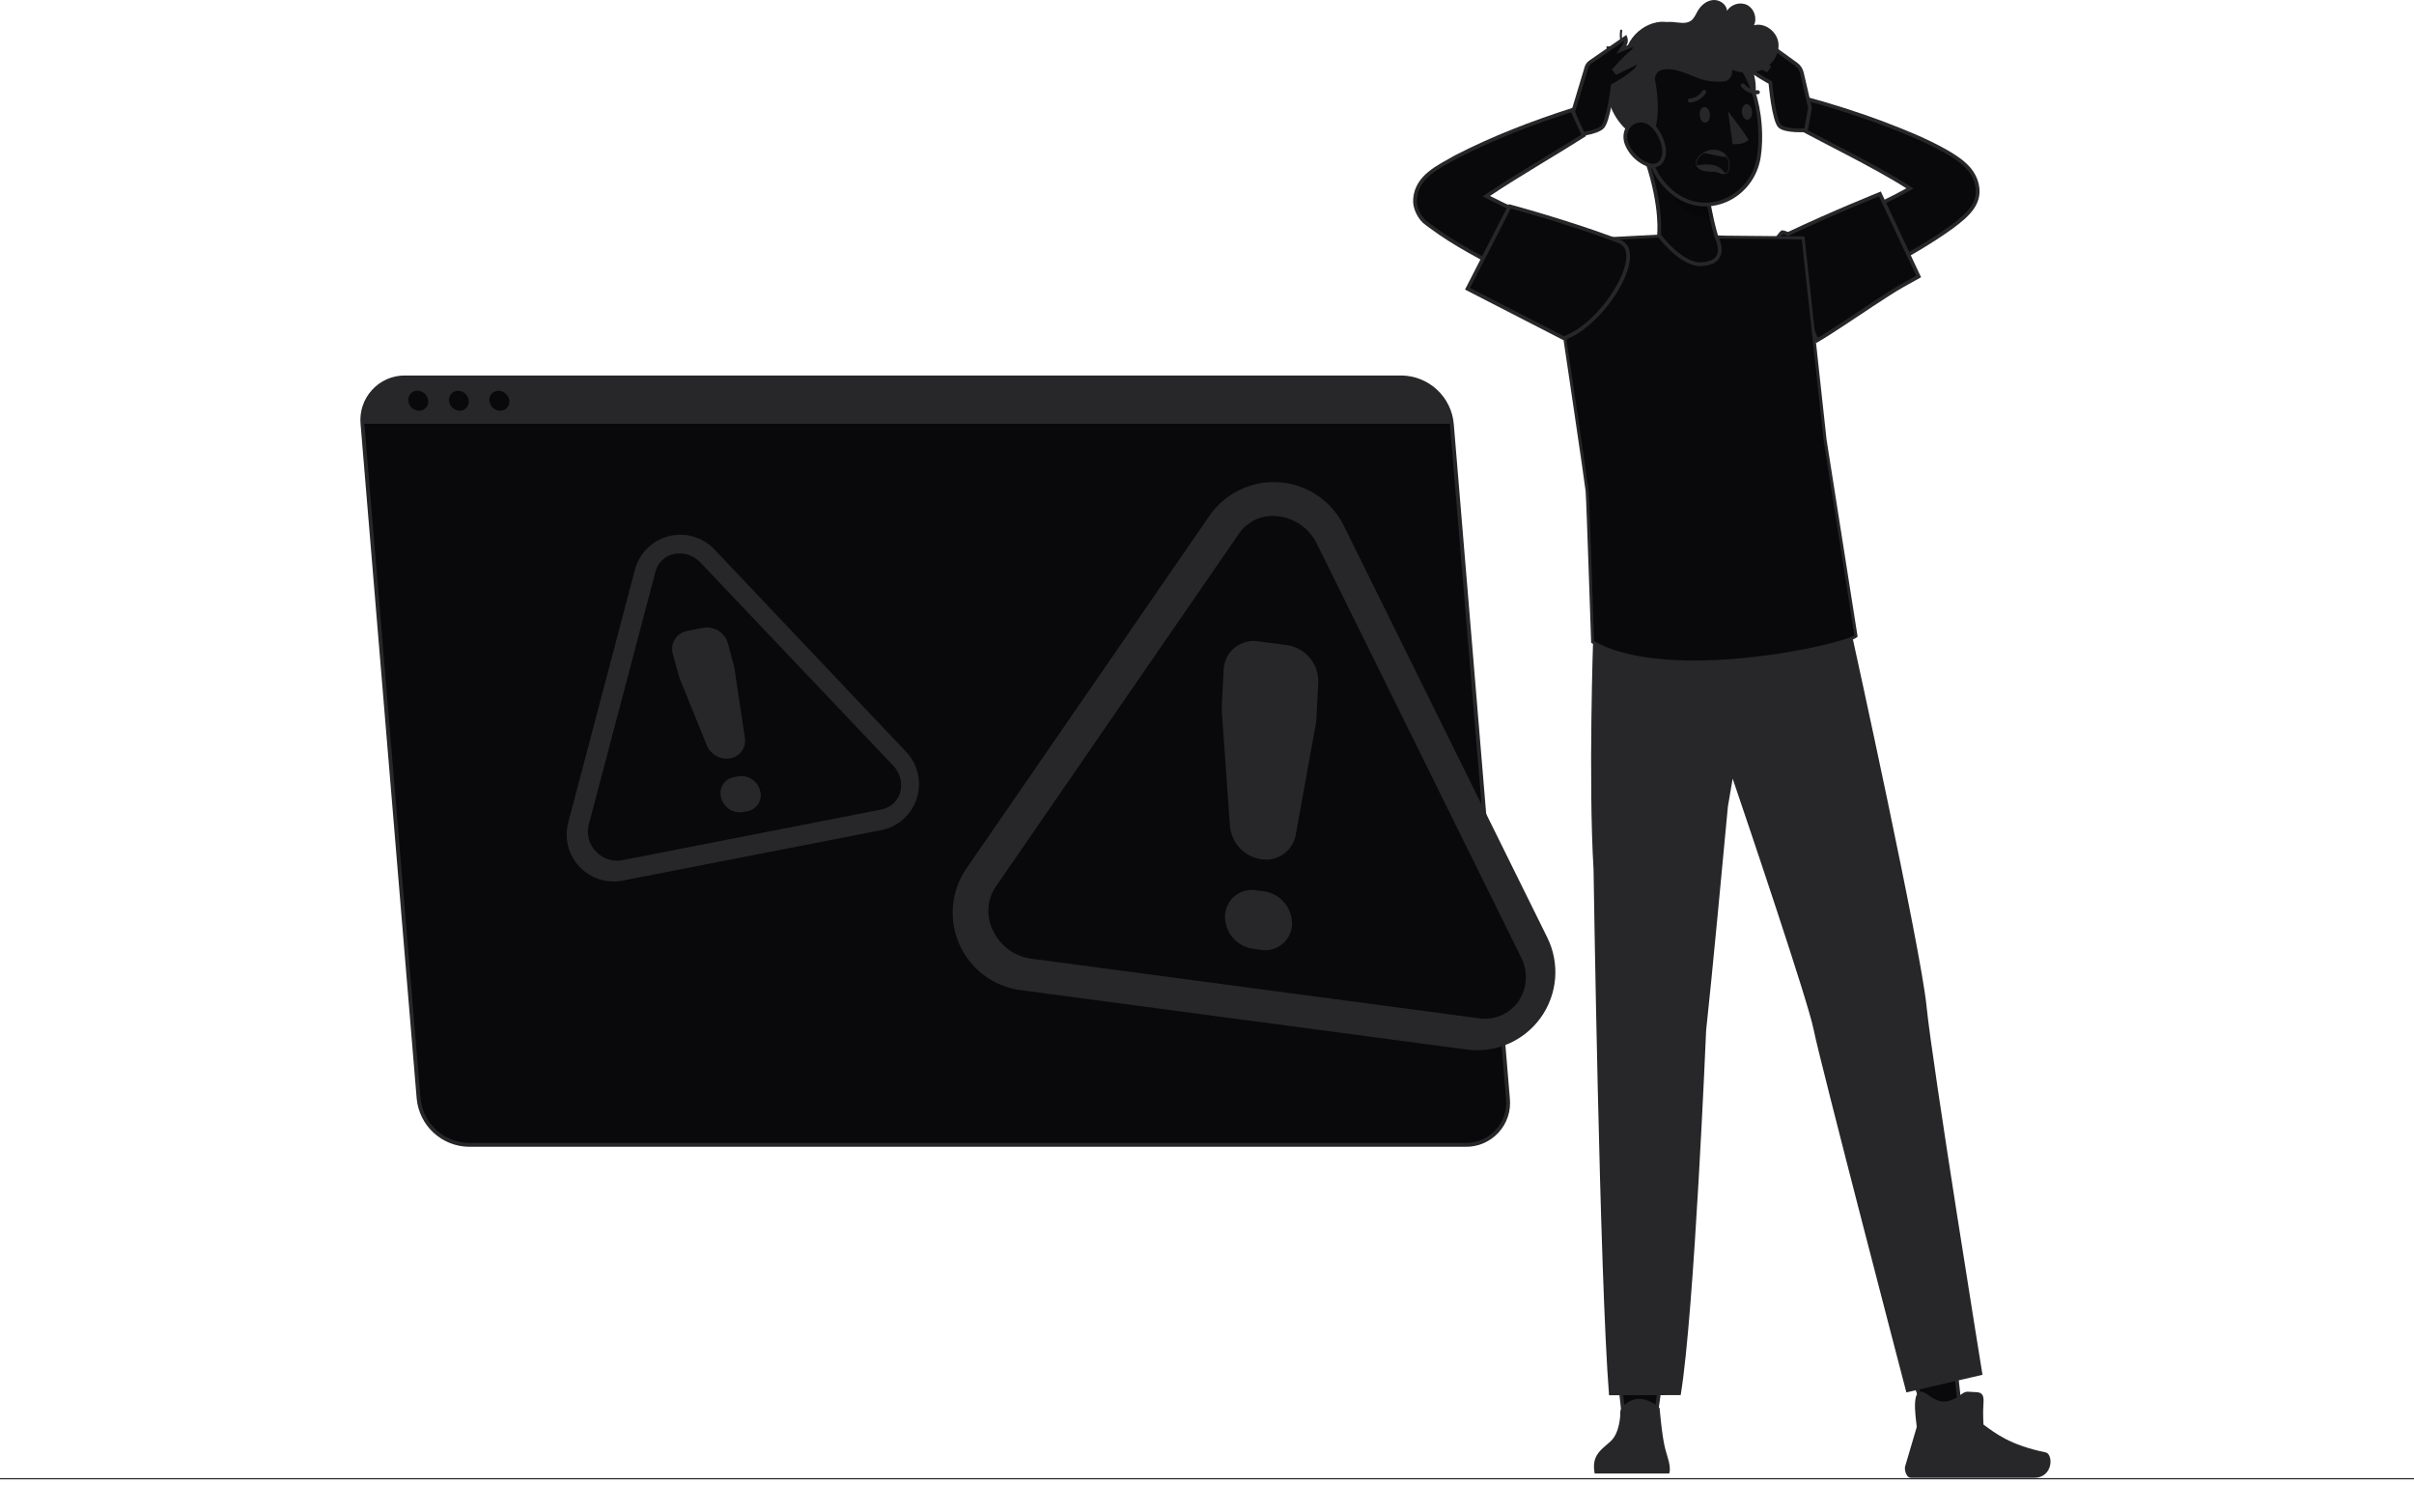 <svg width="324" height="203" viewBox="0 0 324 203" fill="none" xmlns="http://www.w3.org/2000/svg">
<path d="M263.28 191.013L259.472 192.239L254.979 180.121L261.875 178.203L263.28 191.013Z" fill="#09090B" stroke="#27272A" stroke-width="0.5"/>
<path d="M266.209 188.418C266.277 187.603 266.226 186.925 265.349 186.874L264.111 186.806C263.642 186.806 263.308 187.117 262.935 187.377C260.096 189.351 258.926 186.801 257.823 186.806C256.404 186.806 257.32 191.335 257.252 191.573L255.703 196.826C255.567 197.267 255.839 198.211 256.314 198.336C256.398 198.358 256.483 198.37 256.574 198.37H272.983C275.59 198.37 275.624 195.175 274.549 194.949C269.715 193.953 267.809 192.37 266.215 191.217C266.215 191.217 266.113 189.679 266.215 188.423L266.209 188.418Z" fill="#27272A"/>
<path d="M222.087 191.181L218.063 191.384L216.668 178.652L223.888 177.986L222.087 191.181Z" fill="#09090B" stroke="#27272A" stroke-width="0.5"/>
<path d="M214.035 197.787H224.032C224.032 197.787 224.253 197.369 223.998 196.249C223.959 196.074 223.913 195.882 223.846 195.673C223.846 195.661 223.84 195.65 223.834 195.639C223.738 195.328 223.631 194.949 223.518 194.536C223.06 192.862 222.749 189.012 222.749 189.012C222.749 189.012 220.86 187.112 218.915 188.005C217.207 188.785 217.473 189.775 217.473 189.775C217.473 189.775 217.445 192.331 216.15 193.484C215.347 194.197 214.555 194.751 214.171 195.639C214.097 195.803 214.041 195.984 214.001 196.17C214.001 196.193 213.99 196.215 213.99 196.244C213.911 196.673 213.916 197.171 214.029 197.782L214.035 197.787Z" fill="#27272A"/>
<path d="M213.848 85.472L235.432 85.665L248.567 85.246C248.567 85.246 257.795 127.174 258.575 135.068C259.356 142.961 266.084 184.539 266.084 184.539L255.867 186.902C255.867 186.902 244.253 142.447 243.416 138.178C242.686 134.451 234.617 110.584 232.553 104.517C232.344 105.761 232.135 107.01 231.914 108.249C231.394 113.847 229.721 131.686 228.991 138.325C228.991 138.325 227.408 176.255 225.576 187.264L215.963 187.281C214.697 171.647 213.882 116.725 213.882 116.725C213.17 104.794 213.837 85.472 213.837 85.472H213.848Z" fill="#27272A"/>
<path d="M241.769 13.067C245.588 14.092 249.315 15.269 253.024 16.669V16.67C255.759 17.72 258.454 18.799 261.052 20.257L261.571 20.554C263.097 21.487 264.572 22.486 265.208 24.305V24.306C265.676 25.735 265.397 26.865 264.749 27.837C264.09 28.825 263.051 29.651 261.986 30.444C256.142 34.646 249.703 37.601 243.061 40.299L240.074 32.905C243.482 31.437 246.978 29.9 250.346 28.329H250.355L250.407 28.304C252.284 27.391 254.183 26.509 255.989 25.498L256.353 25.294L256.002 25.07C253.71 23.602 250.769 22.018 247.904 20.52C245.122 19.065 242.415 17.691 240.42 16.573L241.769 13.067Z" fill="#09090B" stroke="#27272A" stroke-width="0.5"/>
<path d="M241.075 8.627C241.457 8.903 241.733 9.315 241.838 9.775V9.776L242.932 14.471L242.395 17.472C242.319 17.477 242.223 17.483 242.111 17.487C241.818 17.498 241.42 17.504 240.995 17.483C240.569 17.462 240.124 17.416 239.736 17.323C239.341 17.229 239.038 17.095 238.863 16.925C238.786 16.849 238.697 16.71 238.604 16.501C238.514 16.296 238.428 16.041 238.348 15.753C238.186 15.175 238.052 14.479 237.944 13.803C237.837 13.129 237.758 12.481 237.705 12.002C237.679 11.762 237.658 11.565 237.645 11.428C237.639 11.359 237.634 11.305 237.631 11.268C237.629 11.25 237.628 11.236 237.627 11.227C237.626 11.223 237.626 11.22 237.626 11.217C237.626 11.216 237.626 11.214 237.626 11.214L237.614 11.078L237.494 11.013H237.492C237.491 11.013 237.489 11.012 237.487 11.011C237.483 11.008 237.476 11.004 237.468 11C237.45 10.99 237.423 10.976 237.39 10.958C237.322 10.921 237.224 10.866 237.103 10.798C236.863 10.661 236.535 10.47 236.182 10.249C235.466 9.799 234.691 9.251 234.331 8.804C233.971 8.359 234.033 8.152 234.067 8.084C234.087 8.044 234.118 8.013 234.149 7.988L237.1 9.38L237.392 8.986L237.391 8.985C237.391 8.984 237.39 8.983 237.389 8.981C237.386 8.978 237.381 8.973 237.376 8.968C237.365 8.956 237.35 8.939 237.33 8.917C237.29 8.873 237.231 8.809 237.158 8.731C237.012 8.575 236.808 8.359 236.576 8.122C236.115 7.651 235.531 7.084 235.068 6.732C234.689 6.444 234.608 6.134 234.608 5.902C234.608 5.833 234.616 5.77 234.627 5.714L235.719 6.146L236.489 6.452L236.016 5.771C235.813 5.48 235.815 5.207 235.865 5C235.875 4.958 235.887 4.92 235.9 4.885L241.075 8.627Z" fill="#09090B" stroke="#27272A" stroke-width="0.5"/>
<path d="M257.515 37.111L255.322 38.333C254.336 38.883 252.796 39.881 251.128 40.984L247.74 43.236C246.215 44.245 244.816 45.151 243.864 45.701L238.106 32.598C238.131 32.559 238.163 32.511 238.199 32.457C238.301 32.305 238.44 32.102 238.587 31.899C238.735 31.696 238.889 31.498 239.021 31.352C239.087 31.278 239.143 31.223 239.186 31.189C239.198 31.179 239.207 31.173 239.214 31.168C239.309 31.17 239.451 31.206 239.597 31.259C239.671 31.286 239.736 31.314 239.783 31.335C239.807 31.345 239.826 31.354 239.838 31.36L239.856 31.368L239.964 31.422L240.073 31.37C243.074 29.945 246.19 28.587 248.555 27.586C249.737 27.086 250.732 26.675 251.431 26.389C251.78 26.246 252.056 26.135 252.244 26.059C252.269 26.049 252.292 26.038 252.314 26.029L257.515 37.111Z" fill="#09090B" stroke="#27272A" stroke-width="0.5"/>
<path d="M231.689 31.835H231.692L242.009 31.93L244.953 59.002L244.954 59.012L249.11 85.378C249.088 85.398 249.051 85.429 248.989 85.465C248.835 85.556 248.587 85.668 248.247 85.793C247.57 86.044 246.565 86.341 245.308 86.651C242.797 87.27 239.301 87.934 235.467 88.371C231.632 88.807 227.464 89.016 223.61 88.726C219.798 88.44 216.312 87.666 213.756 86.162C213.755 86.133 213.754 86.098 213.753 86.059C213.748 85.919 213.741 85.713 213.732 85.451C213.715 84.926 213.689 84.174 213.659 83.269C213.598 81.459 213.515 79.032 213.429 76.567C213.258 71.643 213.073 66.552 213.018 65.93V65.929C212.972 65.421 212.232 60.343 211.505 55.407C211.141 52.935 210.78 50.495 210.51 48.673C210.374 47.763 210.262 47.006 210.183 46.477C210.144 46.213 210.114 46.004 210.093 45.863C210.082 45.792 210.074 45.738 210.068 45.702C210.068 45.7 210.067 45.698 210.067 45.696L215.076 32.088L223.619 31.638L231.689 31.835Z" fill="#09090B" stroke="#27272A" stroke-width="0.4"/>
<path d="M221.336 21.299L221.323 21.261C221.106 20.608 220.881 19.993 220.662 19.431L229.042 24.118C229.008 25.184 229.205 26.648 229.472 28.045C229.753 29.517 230.115 30.94 230.375 31.789L230.382 31.81L230.393 31.831V31.832C230.393 31.833 230.395 31.836 230.396 31.839C230.399 31.845 230.404 31.854 230.41 31.866C230.422 31.891 230.439 31.928 230.46 31.976C230.502 32.071 230.559 32.209 230.614 32.375C230.726 32.71 230.832 33.15 230.819 33.589C230.807 34.025 230.68 34.445 230.347 34.777C230.053 35.069 229.573 35.317 228.801 35.426L228.451 35.464C227.769 35.515 227.065 35.308 226.382 34.949C225.699 34.59 225.051 34.088 224.488 33.572C223.926 33.057 223.455 32.534 223.124 32.139C222.959 31.942 222.829 31.778 222.74 31.663C222.709 31.622 222.683 31.588 222.662 31.56C222.664 31.538 222.668 31.511 222.671 31.48C222.681 31.362 222.693 31.189 222.7 30.961C222.715 30.505 222.711 29.832 222.64 28.96C222.499 27.25 222.094 24.772 221.055 21.64C221.09 21.622 221.125 21.604 221.152 21.59C221.168 21.581 221.183 21.572 221.195 21.565C221.201 21.562 221.209 21.558 221.217 21.553C221.22 21.55 221.229 21.545 221.238 21.538C221.243 21.535 221.254 21.526 221.267 21.513C221.273 21.506 221.285 21.492 221.298 21.473C221.307 21.458 221.336 21.409 221.336 21.34V21.299Z" fill="#09090B" stroke="#27272A" stroke-width="0.5"/>
<path opacity="0.2" d="M229.579 26.886L224.417 25.959C224.948 27.531 226.441 29.352 230.003 29.352C230.003 29.352 229.573 27.587 229.579 26.892V26.886Z" fill="black"/>
<path d="M234.77 8.362C235.906 10.37 236.472 14.87 233.158 14.073C229.845 13.276 232.819 4.907 234.77 8.362Z" fill="#27272A"/>
<path d="M220.168 14.522C219.346 9.091 224.343 4.449 229.796 6.068C232.544 6.884 234.309 9.293 235.292 12.189C236.275 15.082 236.46 18.413 236.083 20.97C235.259 26.568 228.888 29.546 224.391 25.762C221.75 23.539 221.146 20.913 220.469 16.518L220.168 14.522Z" fill="#09090B" stroke="#27272A" stroke-width="0.5"/>
<path d="M218.163 7.209C218.66 4.037 222.528 1.967 224.841 3.364C225.186 3.573 222.805 4.63 223.076 4.506L223.308 9.097C222.969 9.052 222.347 9.499 222.098 10.567C222.098 10.567 223.455 16.459 221.227 19.179C214.883 16.906 214.097 8.882 218.163 7.209Z" fill="#27272A"/>
<path d="M220.179 16.183C220.989 16.156 221.697 16.639 222.252 17.363C222.806 18.086 223.176 19.011 223.311 19.766C223.459 20.593 223.273 21.333 222.884 21.779C222.51 22.208 221.915 22.404 221.127 22.096C220.029 21.665 218.915 20.724 218.361 19.403V19.401L218.343 19.356C218.04 18.618 218.098 17.835 218.431 17.234C218.76 16.639 219.363 16.214 220.179 16.183Z" fill="#09090B" stroke="#27272A" stroke-width="0.5"/>
<path d="M228.132 15.476C228.182 16.052 228.527 16.488 228.906 16.454C229.285 16.414 229.545 15.917 229.494 15.34C229.443 14.763 229.098 14.328 228.72 14.362C228.341 14.401 228.081 14.899 228.132 15.476Z" fill="#27272A"/>
<path d="M233.797 15.091C233.848 15.668 234.193 16.103 234.572 16.069C234.951 16.03 235.211 15.532 235.16 14.955C235.109 14.379 234.764 13.943 234.385 13.977C234.007 14.017 233.746 14.514 233.797 15.091Z" fill="#27272A"/>
<path d="M231.931 14.933C231.931 14.933 234.012 17.636 234.696 18.75C233.956 19.547 232.548 19.332 232.548 19.332L231.931 14.927V14.933Z" fill="#27272A"/>
<path d="M228.742 12.072C228.646 12.066 228.55 12.111 228.499 12.196C227.826 13.208 226.831 13.214 226.82 13.214C226.673 13.214 226.548 13.332 226.543 13.485C226.543 13.632 226.661 13.757 226.808 13.757C226.859 13.757 228.115 13.745 228.946 12.49C229.031 12.366 228.997 12.196 228.872 12.117C228.833 12.088 228.787 12.077 228.742 12.072Z" fill="#27272A"/>
<path d="M233.899 11.19C233.848 11.195 233.797 11.218 233.758 11.252C233.645 11.348 233.628 11.517 233.718 11.636C234.668 12.79 235.906 12.643 235.963 12.648C236.11 12.631 236.217 12.496 236.2 12.349C236.184 12.202 236.053 12.094 235.906 12.111C235.856 12.117 234.9 12.219 234.137 11.291C234.074 11.218 233.99 11.184 233.899 11.195V11.19Z" fill="#27272A"/>
<path d="M238.66 5.592C238.389 4.15 236.828 3.013 235.409 3.392C235.867 2.453 235.454 1.187 234.532 0.689C233.611 0.197 232.327 0.559 231.801 1.458C231.75 0.582 230.812 -0.063 229.935 0.005C229.059 0.073 228.307 0.706 227.866 1.458C227.594 1.922 227.397 2.459 226.961 2.776C226.277 3.273 225.338 3.013 224.501 2.951C223.088 2.843 221.64 3.381 220.639 4.381C219.639 5.382 219.101 6.836 219.209 8.243C218.429 8.458 218.038 9.086 217.535 9.714L221.855 10.403C223.065 8.142 226.333 9.889 227.973 10.511C229.149 10.958 230.309 10.992 231.202 10.958C232.095 10.924 232.502 10.268 232.514 9.374C233.882 9.906 235.488 9.94 236.777 9.233C238.067 8.526 238.937 7.011 238.66 5.569V5.592Z" fill="#27272A"/>
<path d="M218.423 7.469C218.423 7.469 218.366 7.463 218.344 7.446C217.501 6.869 216.5 6.502 215.737 6.491C215.658 6.491 215.596 6.423 215.596 6.349C215.596 6.276 215.675 6.219 215.737 6.208C216.568 6.225 217.597 6.598 218.496 7.214C218.559 7.26 218.576 7.344 218.536 7.412C218.508 7.452 218.462 7.474 218.417 7.474L218.423 7.469Z" fill="#27272A"/>
<path d="M218.315 7.412C218.27 7.412 218.225 7.39 218.197 7.35C217.563 6.406 217.292 5.218 217.45 4.093C217.462 4.014 217.535 3.963 217.609 3.974C217.688 3.986 217.739 4.059 217.727 4.133C217.575 5.19 217.829 6.304 218.428 7.192C218.474 7.254 218.457 7.344 218.389 7.39C218.366 7.407 218.338 7.412 218.31 7.412H218.315Z" fill="#27272A"/>
<path d="M229.919 20.168C230.612 20.151 231.315 20.451 231.734 20.996V20.997C232.129 21.506 232.173 22.191 232.007 22.821L232.005 22.817L231.968 22.936C231.905 23.137 231.732 23.232 231.564 23.275C231.48 23.297 231.399 23.305 231.34 23.308C231.311 23.309 231.286 23.309 231.27 23.309C231.262 23.308 231.255 23.309 231.251 23.309C231.249 23.308 231.247 23.308 231.246 23.308H231.244C231.156 23.302 231.07 23.277 230.982 23.242C230.937 23.225 230.893 23.206 230.848 23.186C230.803 23.167 230.757 23.147 230.71 23.13H230.711C230.323 22.979 229.901 22.968 229.501 22.957H229.502C229.099 22.94 228.69 22.923 228.333 22.764H228.332C228.02 22.629 227.749 22.358 227.675 22.041L227.656 21.902C227.64 21.573 227.837 21.263 228.077 21.012C228.561 20.511 229.227 20.185 229.919 20.168Z" fill="#09090B" stroke="#27272A" stroke-width="0.1"/>
<path d="M228.624 20.514C228.793 20.553 231.434 21.119 231.558 21.073C231.666 21.034 231.649 20.864 231.643 20.808C231.575 20.734 231.507 20.655 231.428 20.593C231.406 20.576 231.383 20.559 231.36 20.542C230.948 20.242 230.433 20.078 229.918 20.09C229.455 20.101 229.019 20.271 228.629 20.514H228.624Z" fill="#27272A"/>
<path d="M230.444 22.312C229.455 21.842 227.713 22.221 227.696 22.227C227.815 22.487 228.052 22.702 228.318 22.815C228.686 22.979 229.104 22.996 229.506 23.013C229.907 23.024 230.32 23.035 230.699 23.183C230.88 23.25 231.055 23.352 231.247 23.363C231.247 23.363 231.4 23.375 231.57 23.33C231.445 23.081 231.134 22.634 230.444 22.306V22.312Z" fill="#27272A"/>
<path opacity="0.2" d="M199.967 26.298L196.698 25.45L200.934 25.665L199.967 26.298Z" fill="black"/>
<path d="M218.204 5.205C218.255 5.422 218.256 5.709 218.052 6.011L217.591 6.695L218.353 6.382L219.44 5.938C219.451 5.998 219.461 6.066 219.461 6.14C219.461 6.385 219.377 6.709 218.998 7.006C218.535 7.37 217.952 7.957 217.491 8.445C217.259 8.69 217.055 8.914 216.909 9.076C216.836 9.157 216.777 9.223 216.737 9.268C216.717 9.291 216.701 9.309 216.69 9.321C216.685 9.327 216.681 9.332 216.678 9.336L216.675 9.339L216.674 9.34L216.972 9.729L219.919 8.291C219.949 8.316 219.98 8.349 220.001 8.39C220.039 8.469 220.095 8.691 219.735 9.153C219.374 9.616 218.599 10.183 217.884 10.648C217.531 10.877 217.203 11.075 216.963 11.216C216.843 11.287 216.744 11.343 216.677 11.382C216.643 11.4 216.616 11.416 216.598 11.425C216.59 11.43 216.583 11.434 216.579 11.436C216.577 11.437 216.575 11.438 216.574 11.439H216.573L216.572 11.44L216.46 11.502L216.444 11.63C216.444 11.63 216.444 11.631 216.444 11.632C216.444 11.635 216.444 11.638 216.443 11.642C216.442 11.651 216.44 11.664 216.438 11.68C216.434 11.714 216.428 11.765 216.42 11.829C216.403 11.957 216.377 12.142 216.344 12.367C216.279 12.816 216.182 13.424 216.058 14.059C215.934 14.695 215.784 15.354 215.61 15.906C215.523 16.182 215.432 16.428 215.338 16.628C215.242 16.832 215.15 16.975 215.067 17.058C214.882 17.244 214.574 17.412 214.19 17.555C213.811 17.697 213.38 17.806 212.971 17.889C212.563 17.972 212.182 18.027 211.902 18.062C211.816 18.073 211.739 18.08 211.675 18.087L211.14 15.001L212.928 9.056L212.929 9.054C213.014 8.763 213.203 8.51 213.459 8.331L218.163 5.073C218.177 5.113 218.193 5.157 218.204 5.205ZM219.843 8.239H219.841V8.238L219.843 8.239Z" fill="#09090B" stroke="#27272A" stroke-width="0.5"/>
<path d="M212.557 18.174C210.949 19.203 208.829 20.482 206.605 21.835C204.299 23.238 201.885 24.722 199.839 26.091L199.484 26.328L199.865 26.521C204.813 29.032 210.91 31.572 215.35 33.617L212.25 40.972C207.031 38.818 202.003 36.438 197.087 33.646H197.086C195.394 32.676 193.743 31.68 192.008 30.384L191.999 30.378L191.761 30.201C191.667 30.13 191.567 30.054 191.513 30.015L191.499 30.03L191.51 30.015C191.022 29.689 190.595 29.151 190.303 28.543C190.011 27.933 189.867 27.277 189.918 26.728H189.919V26.724C190.037 25.204 190.811 24.131 191.854 23.267C192.909 22.393 194.207 21.756 195.37 21.086C200.424 18.479 205.613 16.497 210.999 14.759L212.557 18.174Z" fill="#09090B" stroke="#27272A" stroke-width="0.5"/>
<path d="M202.781 27.735C203.014 27.797 203.361 27.892 203.801 28.016C204.682 28.263 205.936 28.624 207.397 29.065C209.955 29.836 213.145 30.852 216.085 31.93L217.327 32.395C217.796 32.576 218.108 32.87 218.297 33.247C218.488 33.631 218.562 34.119 218.52 34.694C218.436 35.847 217.888 37.285 217.028 38.749C216.171 40.209 215.017 41.674 213.744 42.878C212.5 44.055 211.157 44.969 209.882 45.399L196.966 38.759L202.637 27.697C202.679 27.708 202.727 27.72 202.781 27.735Z" fill="#09090B" stroke="#27272A" stroke-width="0.5"/>
<path d="M324 198.405H0V198.567H324V198.405Z" fill="#27272A"/>
<path d="M196.707 153.674H62.908C61.222 153.64 59.607 152.99 58.369 151.846C57.13 150.702 56.354 149.144 56.188 147.466L48.652 56.882C48.571 56.091 48.659 55.291 48.909 54.536C49.16 53.782 49.567 53.088 50.104 52.502C50.642 51.916 51.297 51.45 52.027 51.135C52.757 50.819 53.546 50.663 54.341 50.674H188.134C189.82 50.707 191.436 51.357 192.676 52.501C193.915 53.645 194.692 55.203 194.86 56.882L202.396 147.453C202.478 148.245 202.391 149.045 202.141 149.801C201.891 150.557 201.484 151.252 200.947 151.839C200.409 152.427 199.754 152.894 199.023 153.21C198.292 153.526 197.503 153.684 196.707 153.674Z" fill="#09090B"/>
<path d="M196.707 153.933H62.908C61.156 153.904 59.477 153.232 58.189 152.044C56.902 150.856 56.097 149.235 55.929 147.492L48.393 56.914C48.316 56.088 48.414 55.255 48.678 54.468C48.943 53.681 49.368 52.958 49.928 52.346C50.485 51.729 51.166 51.237 51.927 50.902C52.688 50.567 53.51 50.397 54.341 50.402H188.134C189.893 50.43 191.579 51.107 192.868 52.303C194.158 53.499 194.96 55.13 195.119 56.882L202.649 147.453C202.732 148.279 202.64 149.113 202.378 149.901C202.116 150.689 201.691 151.412 201.13 152.024C200.569 152.636 199.885 153.122 199.122 153.451C198.36 153.78 197.537 153.944 196.707 153.933ZM54.341 50.946C53.581 50.934 52.826 51.083 52.127 51.384C51.429 51.684 50.802 52.13 50.288 52.691C49.774 53.252 49.385 53.916 49.147 54.638C48.908 55.36 48.826 56.125 48.904 56.882L56.441 147.446C56.601 149.063 57.35 150.564 58.544 151.664C59.739 152.764 61.297 153.387 62.921 153.414H196.707C197.466 153.426 198.218 153.276 198.915 152.976C199.612 152.675 200.238 152.231 200.751 151.671C201.264 151.112 201.652 150.45 201.891 149.73C202.13 149.009 202.214 148.247 202.137 147.492L194.601 56.914C194.442 55.297 193.694 53.795 192.499 52.695C191.304 51.594 189.745 50.972 188.121 50.946H54.341Z" fill="#27272A"/>
<path d="M188.134 50.687H54.341C53.547 50.676 52.76 50.832 52.031 51.147C51.301 51.461 50.647 51.926 50.11 52.511C49.572 53.095 49.165 53.787 48.914 54.54C48.663 55.294 48.573 56.092 48.652 56.882H194.86C194.689 55.206 193.911 53.65 192.672 52.509C191.432 51.367 189.818 50.719 188.134 50.687Z" fill="#27272A"/>
<path d="M57.471 53.791C57.489 53.962 57.471 54.134 57.418 54.297C57.364 54.461 57.277 54.611 57.161 54.738C57.045 54.864 56.904 54.965 56.746 55.033C56.589 55.101 56.418 55.135 56.246 55.132C55.882 55.124 55.534 54.984 55.266 54.737C54.999 54.489 54.831 54.153 54.795 53.791C54.778 53.62 54.796 53.448 54.85 53.285C54.904 53.122 54.992 52.973 55.107 52.846C55.223 52.72 55.364 52.619 55.521 52.55C55.678 52.482 55.848 52.448 56.02 52.449C56.385 52.454 56.735 52.594 57.003 52.842C57.271 53.089 57.438 53.427 57.471 53.791Z" fill="#09090B"/>
<path d="M62.914 53.791C62.933 53.962 62.915 54.134 62.861 54.297C62.808 54.461 62.72 54.611 62.604 54.738C62.489 54.864 62.347 54.965 62.189 55.033C62.032 55.101 61.861 55.135 61.69 55.132C61.33 55.118 60.988 54.975 60.726 54.728C60.464 54.482 60.3 54.149 60.264 53.791C60.247 53.62 60.266 53.448 60.319 53.285C60.373 53.122 60.461 52.973 60.576 52.846C60.692 52.72 60.833 52.619 60.99 52.55C61.147 52.482 61.317 52.448 61.489 52.449C61.849 52.461 62.193 52.603 62.456 52.85C62.718 53.097 62.881 53.432 62.914 53.791Z" fill="#09090B"/>
<path d="M68.358 53.791C68.376 53.962 68.358 54.134 68.304 54.297C68.251 54.461 68.163 54.611 68.048 54.738C67.932 54.864 67.79 54.965 67.633 55.033C67.475 55.101 67.305 55.135 67.133 55.132C66.769 55.124 66.42 54.984 66.153 54.737C65.885 54.489 65.718 54.153 65.681 53.791C65.664 53.62 65.683 53.448 65.737 53.285C65.79 53.122 65.878 52.973 65.994 52.846C66.109 52.72 66.25 52.619 66.407 52.55C66.565 52.482 66.735 52.448 66.906 52.449C67.271 52.454 67.621 52.594 67.889 52.842C68.157 53.089 68.324 53.427 68.358 53.791Z" fill="#09090B"/>
<path d="M162.311 69.259L129.717 116.563C128.699 118.04 128.077 119.754 127.911 121.541C127.745 123.327 128.04 125.127 128.768 126.767C129.496 128.406 130.633 129.832 132.07 130.907C133.507 131.982 135.195 132.67 136.974 132.905L196.888 140.882C198.773 141.133 200.69 140.867 202.434 140.112C204.179 139.358 205.686 138.143 206.794 136.598C207.901 135.053 208.568 133.236 208.722 131.342C208.877 129.447 208.514 127.546 207.671 125.842L180.351 70.542C179.54 68.903 178.315 67.506 176.798 66.487C175.28 65.468 173.522 64.864 171.699 64.734C169.875 64.605 168.05 64.954 166.403 65.748C164.756 66.541 163.346 67.752 162.311 69.259Z" fill="#27272A"/>
<path d="M138.393 128.68C137.311 128.533 136.282 128.121 135.398 127.48C134.514 126.838 133.802 125.989 133.326 125.006C132.835 124.077 132.604 123.033 132.658 121.983C132.711 120.934 133.047 119.918 133.631 119.044L166.309 71.598C166.9 70.751 167.717 70.089 168.667 69.685C169.617 69.282 170.662 69.154 171.681 69.317C172.764 69.463 173.793 69.875 174.677 70.516C175.562 71.157 176.273 72.008 176.749 72.991L204.12 128.427C204.611 129.356 204.842 130.401 204.788 131.45C204.735 132.5 204.399 133.515 203.815 134.389C203.226 135.237 202.409 135.902 201.459 136.306C200.509 136.711 199.463 136.839 198.444 136.676L138.393 128.68Z" fill="#09090B"/>
<path d="M168.901 86.087L172.718 86.593C173.911 86.761 175.001 87.362 175.779 88.283C176.557 89.203 176.969 90.377 176.936 91.582L176.677 96.559C176.671 96.739 176.651 96.919 176.619 97.097L173.904 112.098C173.709 113.132 173.119 114.049 172.259 114.654C171.398 115.259 170.335 115.505 169.296 115.338C168.194 115.181 167.177 114.656 166.411 113.848C165.645 113.039 165.175 111.995 165.078 110.886L163.983 95.386C163.97 95.207 163.97 95.027 163.983 94.848L164.236 89.865C164.263 89.299 164.41 88.745 164.666 88.239C164.922 87.734 165.282 87.288 165.723 86.932C166.163 86.575 166.674 86.315 167.222 86.17C167.769 86.024 168.342 85.996 168.901 86.087ZM168.597 119.498L169.633 119.634C170.701 119.785 171.677 120.323 172.373 121.146C173.07 121.97 173.439 123.021 173.411 124.099C173.389 124.607 173.258 125.105 173.03 125.56C172.801 126.014 172.479 126.415 172.084 126.737C171.689 127.058 171.231 127.292 170.74 127.424C170.248 127.555 169.734 127.582 169.232 127.501L168.195 127.358C167.127 127.209 166.152 126.672 165.456 125.85C164.759 125.027 164.389 123.977 164.417 122.9C164.439 122.391 164.568 121.893 164.797 121.438C165.025 120.983 165.347 120.581 165.742 120.26C166.137 119.938 166.596 119.704 167.088 119.573C167.58 119.442 168.094 119.416 168.597 119.498Z" fill="#27272A"/>
<path d="M85.212 76.49L76.263 110.426C75.993 111.457 75.99 112.54 76.252 113.573C76.515 114.606 77.035 115.556 77.765 116.333C78.495 117.11 79.41 117.689 80.424 118.016C81.439 118.343 82.52 118.407 83.566 118.202L118.279 111.43C119.381 111.211 120.403 110.701 121.241 109.953C122.079 109.205 122.702 108.247 123.045 107.177C123.388 106.108 123.439 104.966 123.192 103.871C122.946 102.775 122.411 101.765 121.643 100.946L95.904 73.762C95.132 72.942 94.154 72.343 93.073 72.029C91.991 71.714 90.845 71.695 89.754 71.974C88.662 72.252 87.665 72.818 86.867 73.612C86.068 74.407 85.497 75.4 85.212 76.49Z" fill="#27272A"/>
<path d="M83.495 115.467C82.857 115.583 82.201 115.535 81.587 115.329C80.973 115.123 80.421 114.765 79.983 114.288C79.53 113.829 79.203 113.261 79.033 112.64C78.863 112.018 78.855 111.363 79.011 110.737L87.979 76.711C88.134 76.116 88.456 75.578 88.906 75.159C89.355 74.74 89.915 74.458 90.519 74.345C91.157 74.231 91.813 74.28 92.427 74.488C93.041 74.695 93.593 75.054 94.031 75.531L119.861 102.747C120.314 103.206 120.641 103.773 120.813 104.395C120.984 105.017 120.993 105.672 120.839 106.298C120.682 106.892 120.361 107.428 119.911 107.846C119.461 108.263 118.902 108.545 118.299 108.657L83.495 115.467Z" fill="#09090B"/>
<path d="M92.204 84.7L94.414 84.266C95.127 84.151 95.858 84.304 96.466 84.695C97.073 85.086 97.515 85.688 97.705 86.385L98.496 89.347C98.526 89.455 98.55 89.566 98.567 89.677L99.973 99.002C100.083 99.629 99.94 100.275 99.576 100.798C99.212 101.321 98.656 101.679 98.029 101.795C97.372 101.904 96.697 101.784 96.117 101.457C95.537 101.129 95.087 100.612 94.841 99.993L91.251 91.129C91.208 91.025 91.171 90.919 91.141 90.811L90.325 87.843C90.219 87.513 90.184 87.165 90.223 86.82C90.263 86.476 90.375 86.144 90.553 85.846C90.731 85.549 90.97 85.293 91.255 85.095C91.54 84.898 91.863 84.763 92.204 84.7ZM98.457 104.322L99.06 104.205C99.699 104.094 100.356 104.227 100.902 104.578C101.448 104.928 101.843 105.47 102.008 106.097C102.099 106.389 102.128 106.697 102.093 107.001C102.057 107.305 101.957 107.598 101.801 107.861C101.644 108.124 101.434 108.351 101.184 108.527C100.934 108.703 100.65 108.825 100.349 108.884L99.747 109C99.108 109.111 98.452 108.979 97.906 108.63C97.36 108.281 96.965 107.741 96.798 107.115C96.707 106.822 96.678 106.514 96.714 106.21C96.749 105.905 96.849 105.612 97.005 105.348C97.162 105.085 97.372 104.858 97.622 104.681C97.872 104.504 98.157 104.381 98.457 104.322Z" fill="#27272A"/>
</svg>

